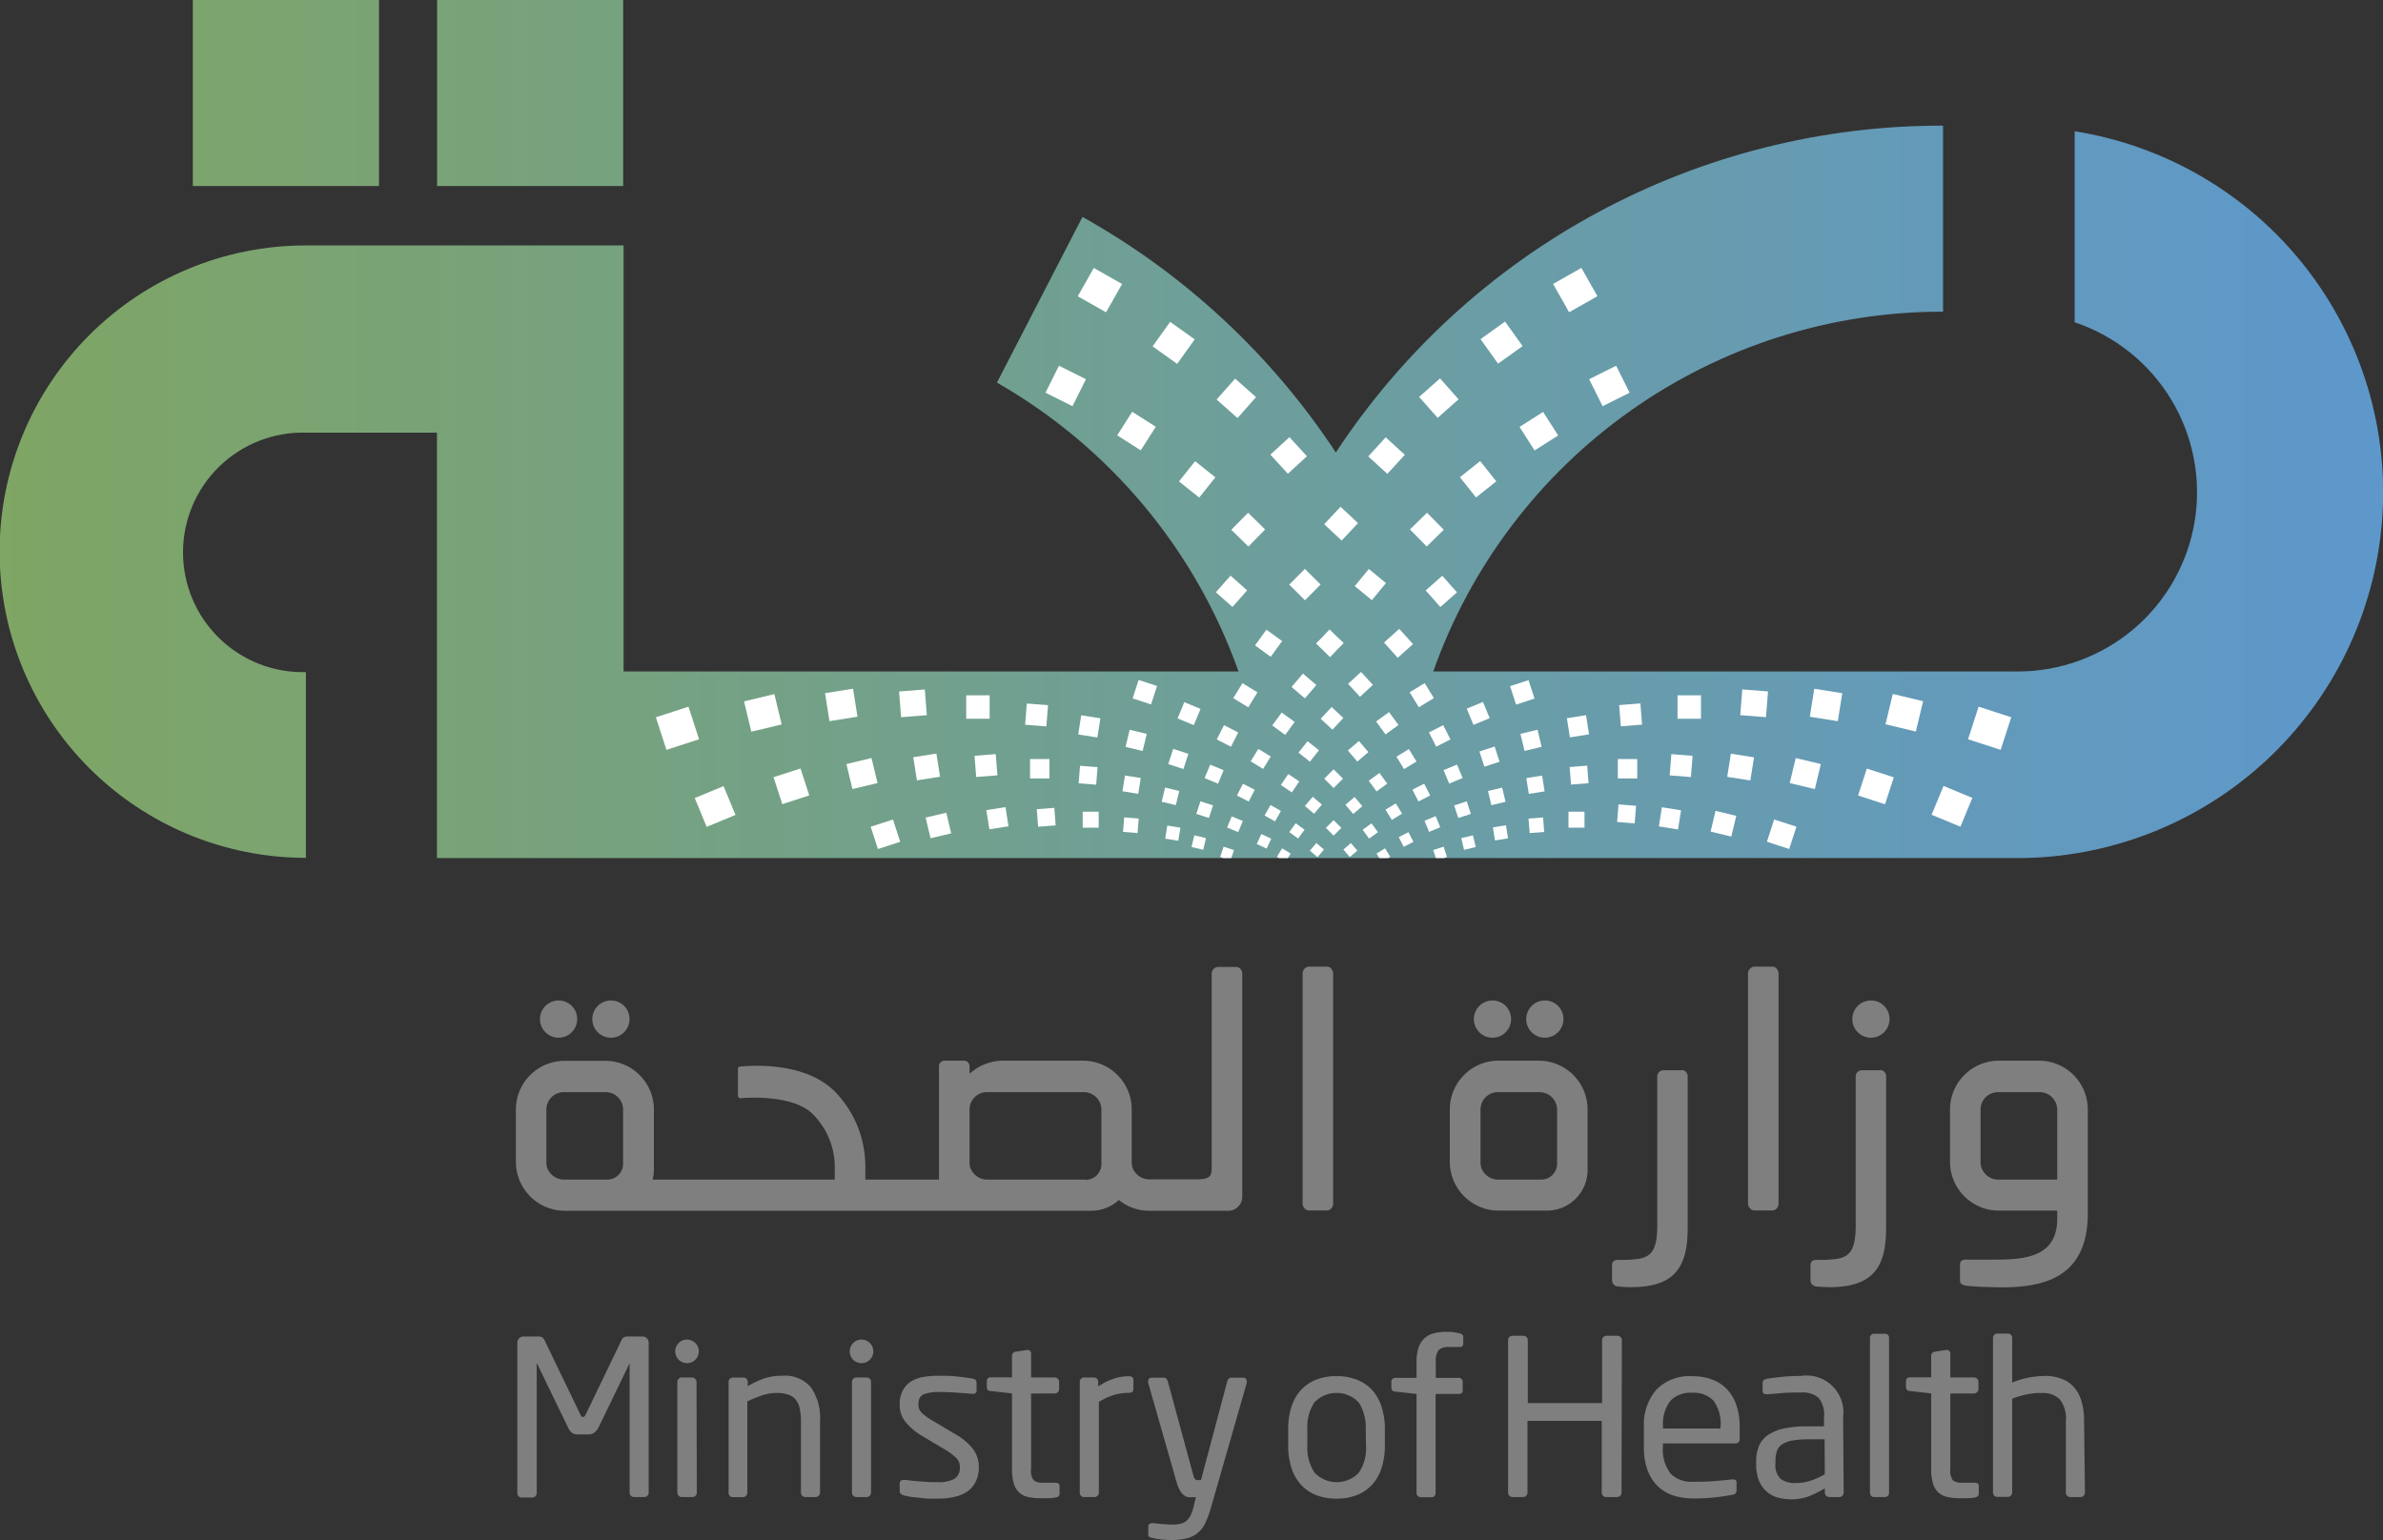 <svg xmlns="http://www.w3.org/2000/svg" xmlns:xlink="http://www.w3.org/1999/xlink" viewBox="0 0 300.94 194.53"><rect x="0" y="0" width="300.94" height="194.53" fill="#333333" stroke="none"/><defs><style>.cls-1{fill:none;}.cls-2{clip-path:url(#clip-path);}.cls-3{fill:#7f7f7f;}.cls-4{clip-path:url(#clip-path-2);}.cls-5{fill:url(#linear-gradient);}.cls-6{fill:#fff;}</style><clipPath id="clip-path" transform="translate(0 0)"><rect class="cls-1" width="300.94" height="194.53"/></clipPath><clipPath id="clip-path-2" transform="translate(0 0)"><path class="cls-1" d="M168.7,57.16h0a92.06,92.06,0,0,0-32-29.76l-10.8,20.93a68.41,68.41,0,0,1,30.51,36.49s-77.66,0-77.66,0V31H38.63a38.68,38.68,0,0,0,0,77.36V84.9a15.13,15.13,0,1,1,0-30.25H55.18v53.74H254.75A46.19,46.19,0,0,0,262,16.58V40.71a22.64,22.64,0,0,1-7.21,44.11H181a68.18,68.18,0,0,1,64.25-45.45h.13V15.87h-.13a91.55,91.55,0,0,0-76.56,41.3M24.35,23.5H47.86V0H24.35Zm30.85,0H78.7V0H55.2Z"/></clipPath><linearGradient id="linear-gradient" x1="2521.48" y1="-802.89" x2="2523.25" y2="-802.89" gradientTransform="matrix(170.21, 0, 0, -170.21, -429191.46, -136608.35)" gradientUnits="userSpaceOnUse"><stop offset="0" stop-color="#80a661"/><stop offset="1" stop-color="#5e98ca"/></linearGradient></defs><title>logo</title><g id="Layer_2" data-name="Layer 2"><g id="Layer_1-2" data-name="Layer 1"><g class="cls-2"><path class="cls-3" d="M88.25,170.7a1.49,1.49,0,1,1-1.49-1.49,1.49,1.49,0,0,1,1.49,1.49" transform="translate(0 0)"/><path class="cls-3" d="M110.29,170.7a1.49,1.49,0,1,1-1.49-1.49,1.49,1.49,0,0,1,1.49,1.49" transform="translate(0 0)"/><path class="cls-3" d="M81.92,188.55a.53.53,0,0,1-.16.39.51.51,0,0,1-.38.16H80.05a.52.52,0,0,1-.38-.16.53.53,0,0,1-.16-.39V172.29s0-.08,0-.08,0,0,0,0l-3.93,8.12A2,2,0,0,1,75,181a1.3,1.3,0,0,1-.77.19H73a1.28,1.28,0,0,1-.76-.19,1.84,1.84,0,0,1-.47-.61l-3.93-8.12s0,0-.06,0,0,0,0,.08v16.26a.54.54,0,0,1-.17.39.51.51,0,0,1-.38.16H65.87a.52.52,0,0,1-.38-.16.57.57,0,0,1-.16-.39v-19a.79.79,0,0,1,.79-.79h1.76a1.35,1.35,0,0,1,.57.09.91.91,0,0,1,.31.37l4.54,9.41q.14.3.33.3t.33-.3l4.53-9.41a.85.85,0,0,1,.32-.37,1.33,1.33,0,0,1,.56-.09h1.77a.76.76,0,0,1,.55.23.75.75,0,0,1,.23.56Z" transform="translate(0 0)"/><path class="cls-3" d="M88,188.55a.54.54,0,0,1-.17.39.52.52,0,0,1-.38.16H86.09a.51.51,0,0,1-.38-.16.54.54,0,0,1-.17-.39v-14a.5.5,0,0,1,.17-.38.48.48,0,0,1,.38-.17h1.32a.58.58,0,0,1,.55.55Z" transform="translate(0 0)"/><path class="cls-3" d="M103.56,188.55a.54.54,0,0,1-.17.39.51.51,0,0,1-.38.16h-1.32a.55.55,0,0,1-.54-.54v-9a7.15,7.15,0,0,0-.18-1.74,2.53,2.53,0,0,0-.55-1.1,2,2,0,0,0-1-.59,4.48,4.48,0,0,0-1.34-.18,5.86,5.86,0,0,0-1.81.3,14.73,14.73,0,0,0-1.89.77v11.55a.53.53,0,0,1-.17.38.52.52,0,0,1-.38.16H92.54a.49.49,0,0,1-.38-.16.56.56,0,0,1-.15-.39v-14a.52.52,0,0,1,.15-.38.47.47,0,0,1,.38-.17h1.37a.46.46,0,0,1,.37.17.56.56,0,0,1,.15.39v.53a11.7,11.7,0,0,1,2.13-1,7.07,7.07,0,0,1,2.23-.32,4.28,4.28,0,0,1,3.63,1.48,6.79,6.79,0,0,1,1.14,4.22Z" transform="translate(0 0)"/><path class="cls-3" d="M110,188.55a.55.55,0,0,1-.55.55h-1.31a.53.53,0,0,1-.39-.16.57.57,0,0,1-.16-.39v-14a.53.53,0,0,1,.16-.38.5.5,0,0,1,.39-.17h1.31a.5.5,0,0,1,.39.17.49.49,0,0,1,.16.38Z" transform="translate(0 0)"/><path class="cls-3" d="M123.61,185.32a4.11,4.11,0,0,1-.37,1.79,3.25,3.25,0,0,1-1,1.24,4.56,4.56,0,0,1-1.61.71,8.59,8.59,0,0,1-2.1.24l-.92,0c-.36,0-.73,0-1.13-.07l-1.19-.12a8,8,0,0,1-1.1-.21c-.38-.09-.57-.27-.57-.55v-1a.36.36,0,0,1,.14-.3.56.56,0,0,1,.35-.11h.11c.33,0,.69.08,1.09.11l1.19.1,1.12.07.91,0a4,4,0,0,0,2-.42,1.64,1.64,0,0,0,.68-1.53,1.52,1.52,0,0,0-.44-1.1,8.26,8.26,0,0,0-1.62-1.18l-2.76-1.64a8.11,8.11,0,0,1-2-1.69,3.33,3.33,0,0,1-.77-2.23,3.68,3.68,0,0,1,.38-1.77,3.23,3.23,0,0,1,1-1.13,4.32,4.32,0,0,1,1.57-.59,11,11,0,0,1,2-.16c.77,0,1.51,0,2.24.09s1.4.15,2,.27c.35.05.52.23.52.54v.91a.41.41,0,0,1-.47.47h-.08l-1.9-.14c-.8-.06-1.58-.09-2.35-.09a5.22,5.22,0,0,0-1.85.28c-.46.18-.7.62-.7,1.32a1.45,1.45,0,0,0,.47,1.08,7.46,7.46,0,0,0,1.42,1l2.72,1.62a7.46,7.46,0,0,1,2.36,2,3.81,3.81,0,0,1,.66,2.17" transform="translate(0 0)"/><path class="cls-3" d="M133.81,188.68c0,.26-.17.42-.5.48s-.57.07-.9.09-.62,0-.88,0a7.4,7.4,0,0,1-1.66-.15,2.35,2.35,0,0,1-1.15-.56,2.61,2.61,0,0,1-.69-1.12,6.26,6.26,0,0,1-.23-1.84v-9.57l-2.66-.3c-.35,0-.52-.2-.52-.5v-.74c0-.32.17-.49.52-.49h2.66v-2.69a.52.52,0,0,1,.49-.55l1.43-.22h.08a.41.41,0,0,1,.29.13.45.45,0,0,1,.12.34v3h3a.53.53,0,0,1,.38.17.49.49,0,0,1,.16.38v.93a.51.51,0,0,1-.16.38.53.53,0,0,1-.38.17h-3v9.55a2,2,0,0,0,.33,1.42,1.74,1.74,0,0,0,1.16.3h1.53c.38,0,.58.13.58.39Z" transform="translate(0 0)"/><path class="cls-3" d="M143.13,175.47c0,.31-.19.47-.58.47a6.72,6.72,0,0,0-1.85.26,8.13,8.13,0,0,0-1.93.89v11.47a.56.56,0,0,1-.55.54h-1.34a.47.47,0,0,1-.37-.16.56.56,0,0,1-.15-.39v-14a.52.52,0,0,1,.15-.38.48.48,0,0,1,.37-.17h1.29a.5.5,0,0,1,.37.17.56.56,0,0,1,.15.39v.58a7.9,7.9,0,0,1,2-1,6.14,6.14,0,0,1,1.87-.3c.39,0,.58.17.58.5Z" transform="translate(0 0)"/><path class="cls-3" d="M157.45,174.49a.44.44,0,0,1,0,.19l-4.53,15.79a12.64,12.64,0,0,1-.7,1.9,3.45,3.45,0,0,1-2.33,1.94,7.52,7.52,0,0,1-2,.22,10.33,10.33,0,0,1-1.22-.07,6.49,6.49,0,0,1-1.09-.18,1.8,1.8,0,0,1-.41-.13.31.31,0,0,1-.16-.3v-1c0-.29.17-.44.52-.44h.08c.31,0,.72.08,1.22.11s.91.06,1.22.06a4.37,4.37,0,0,0,1-.1,1.72,1.72,0,0,0,.76-.35,2.44,2.44,0,0,0,.55-.72,5.39,5.39,0,0,0,.39-1.16l.28-1.13h-.39a3.68,3.68,0,0,1-.58,0,1.31,1.31,0,0,1-.55-.25,1.73,1.73,0,0,1-.48-.57,5.08,5.08,0,0,1-.42-1L145,174.68a.44.44,0,0,1,0-.19c0-.31.16-.47.49-.47h1.51a.38.38,0,0,1,.29.14.92.92,0,0,1,.18.3l3.23,11.9a1.07,1.07,0,0,0,.25.51.49.49,0,0,0,.28.09h.44L155,174.43a.77.77,0,0,1,.19-.29.48.48,0,0,1,.33-.12H157c.29,0,.44.16.44.47" transform="translate(0 0)"/><path class="cls-3" d="M174.89,182.6a9.14,9.14,0,0,1-.39,2.75,5.75,5.75,0,0,1-1.15,2.11,5.16,5.16,0,0,1-1.92,1.36,6.86,6.86,0,0,1-2.66.48,6.72,6.72,0,0,1-2.64-.48,5.2,5.2,0,0,1-1.91-1.36,5.75,5.75,0,0,1-1.15-2.11,9.14,9.14,0,0,1-.39-2.75v-2.08a9,9,0,0,1,.39-2.74,5.71,5.71,0,0,1,1.15-2.12,5.18,5.18,0,0,1,1.91-1.35,6.72,6.72,0,0,1,2.64-.48,6.86,6.86,0,0,1,2.66.48,5.14,5.14,0,0,1,1.92,1.35,5.71,5.71,0,0,1,1.15,2.12,9,9,0,0,1,.39,2.74Zm-2.42-2.08a5.74,5.74,0,0,0-.87-3.35,3.85,3.85,0,0,0-5.63,0,5.68,5.68,0,0,0-.87,3.36v2.08A5.71,5.71,0,0,0,166,186a3.84,3.84,0,0,0,5.62,0,5.54,5.54,0,0,0,.89-3.36Z" transform="translate(0 0)"/><path class="cls-3" d="M184.79,169.74c0,.28-.17.41-.5.41H183a1.76,1.76,0,0,0-1.32.39,2.27,2.27,0,0,0-.36,1.51v2h2.88a.49.49,0,0,1,.37.14.45.45,0,0,1,.15.35v1.07c0,.31-.17.47-.52.47H181.3v12.5a.56.56,0,0,1-.15.39.47.47,0,0,1-.37.16h-1.34a.51.51,0,0,1-.38-.16.54.54,0,0,1-.17-.39v-12.5l-2.66-.3c-.35,0-.52-.2-.52-.5v-.74a.45.45,0,0,1,.15-.35.49.49,0,0,1,.37-.14h2.66v-2a5.65,5.65,0,0,1,.26-1.84,2.78,2.78,0,0,1,.76-1.18,2.8,2.8,0,0,1,1.2-.62,6.69,6.69,0,0,1,1.62-.18,5.67,5.67,0,0,1,.91.06l.63.11c.34.09.52.24.52.44Z" transform="translate(0 0)"/><path class="cls-3" d="M204.78,188.55a.54.54,0,0,1-.17.39.51.51,0,0,1-.38.16h-1.4a.51.51,0,0,1-.38-.16.53.53,0,0,1-.17-.38v-9.08H192.9v9.08a.55.55,0,0,1-.54.54H191a.55.55,0,0,1-.55-.55V169.28a.55.55,0,0,1,.55-.55h1.4a.52.52,0,0,1,.38.16.53.53,0,0,1,.16.39v7.95h9.38v-7.95a.54.54,0,0,1,.17-.39.51.51,0,0,1,.38-.16h1.4a.51.51,0,0,1,.38.16.54.54,0,0,1,.17.39Z" transform="translate(0 0)"/><path class="cls-3" d="M219.7,181.73c0,.4-.18.6-.52.6H210v.38a5,5,0,0,0,1,3.46,3.73,3.73,0,0,0,2.85,1c.8,0,1.66,0,2.56-.08s1.68-.13,2.32-.22h.14a.61.61,0,0,1,.3.08.34.34,0,0,1,.13.31v.93a.73.73,0,0,1-.1.42.7.7,0,0,1-.44.21c-.79.14-1.57.26-2.35.34a25.15,25.15,0,0,1-2.56.12,8.52,8.52,0,0,1-2.31-.31,5,5,0,0,1-2-1.07,5.25,5.25,0,0,1-1.4-2,8.11,8.11,0,0,1-.54-3.18v-2.46a6.77,6.77,0,0,1,1.56-4.7,5.78,5.78,0,0,1,4.52-1.72,7,7,0,0,1,2.62.45,4.93,4.93,0,0,1,1.88,1.29,5.43,5.43,0,0,1,1.13,2,8.48,8.48,0,0,1,.39,2.65Zm-2.42-1.48a4.92,4.92,0,0,0-.89-3.32,3.44,3.44,0,0,0-2.7-1,3.51,3.51,0,0,0-2.73,1,4.77,4.77,0,0,0-.94,3.27v.24h7.26Z" transform="translate(0 0)"/><path class="cls-3" d="M232.83,188.55a.55.55,0,0,1-.55.55H231a.52.52,0,0,1-.38-.16.54.54,0,0,1-.17-.39V188a13,13,0,0,1-2,1,6.16,6.16,0,0,1-2.19.39,6.75,6.75,0,0,1-1.69-.21,3.5,3.5,0,0,1-1.42-.73,3.73,3.73,0,0,1-1-1.37,5.33,5.33,0,0,1-.37-2.14v-.33a5,5,0,0,1,.34-1.93,3.25,3.25,0,0,1,1.13-1.4,5.48,5.48,0,0,1,2-.83,14.32,14.32,0,0,1,3.1-.28h2V179a3.46,3.46,0,0,0-.66-2.41,3.08,3.08,0,0,0-2.28-.69c-.89,0-1.68,0-2.35.07l-1.84.15h-.14a.63.63,0,0,1-.34-.08q-.15-.08-.15-.36v-1c0-.29.19-.46.57-.52q.86-.13,1.86-.24a20.54,20.54,0,0,1,2.39-.11,4.64,4.64,0,0,1,5.35,5.15Zm-2.41-6.74h-2a11.83,11.83,0,0,0-2.06.15,3.45,3.45,0,0,0-1.29.47,1.63,1.63,0,0,0-.65.82,3.48,3.48,0,0,0-.2,1.25v.32a2.4,2.4,0,0,0,.66,2,3,3,0,0,0,1.87.51,6.14,6.14,0,0,0,1.83-.27,10.25,10.25,0,0,0,1.87-.83Z" transform="translate(0 0)"/><path class="cls-3" d="M238.56,188.55a.59.59,0,0,1-.13.39.46.46,0,0,1-.36.16h-1.43a.43.43,0,0,1-.35-.16.6.6,0,0,1-.14-.39V169a.55.55,0,0,1,.14-.37.45.45,0,0,1,.35-.15h1.43a.49.49,0,0,1,.36.15.54.54,0,0,1,.13.37Z" transform="translate(0 0)"/><path class="cls-3" d="M249.89,188.68c0,.26-.17.42-.49.48s-.58.07-.91.09-.62,0-.88,0a7.4,7.4,0,0,1-1.66-.15,2.39,2.39,0,0,1-1.15-.56,2.5,2.5,0,0,1-.68-1.12,5.91,5.91,0,0,1-.24-1.84v-9.57l-2.66-.3c-.34,0-.52-.2-.52-.5v-.74c0-.32.18-.49.52-.49h2.66v-2.69a.52.52,0,0,1,.5-.55l1.42-.22h.08a.39.39,0,0,1,.29.13.42.42,0,0,1,.13.34v3h3a.53.53,0,0,1,.38.17.5.5,0,0,1,.17.38v.93a.52.52,0,0,1-.17.38.53.53,0,0,1-.38.17h-3v9.55a2.1,2.1,0,0,0,.32,1.42,1.74,1.74,0,0,0,1.16.3h1.53c.39,0,.58.13.58.39Z" transform="translate(0 0)"/><path class="cls-3" d="M263.3,188.55a.54.54,0,0,1-.17.39.49.49,0,0,1-.38.16h-1.32a.52.52,0,0,1-.38-.16.53.53,0,0,1-.16-.39v-9a3.88,3.88,0,0,0-.8-2.82,3,3,0,0,0-2.14-.77c-.22,0-.48,0-.78,0a9.45,9.45,0,0,0-1,.14c-.35.06-.7.15-1.06.24a6.82,6.82,0,0,0-1,.35v11.84a.54.54,0,0,1-.17.39.52.52,0,0,1-.38.16h-1.35a.5.5,0,0,1-.37-.16.56.56,0,0,1-.15-.39V169a.52.52,0,0,1,.15-.38.51.51,0,0,1,.37-.17h1.38a.5.5,0,0,1,.37.17.52.52,0,0,1,.15.38v5.65a9.46,9.46,0,0,1,2.15-.65,12.69,12.69,0,0,1,2-.2,5.79,5.79,0,0,1,2,.33,4,4,0,0,1,1.57,1,4.5,4.5,0,0,1,1,1.77,8.26,8.26,0,0,1,.36,2.59Z" transform="translate(0 0)"/><path class="cls-3" d="M156.88,123a.89.89,0,0,0-.23-.61.76.76,0,0,0-.58-.25h-2.19a.83.83,0,0,0-.61.25.86.86,0,0,0-.25.61V146.9c0,1.52.13,2.07-2,2.07h-5.94a2.27,2.27,0,0,1-1.62-.75,2,2,0,0,1-.54-1.41v-6.7a6.16,6.16,0,0,0-6.13-6.13H126.67a6.38,6.38,0,0,0-4.23,1.65v-.95a.7.7,0,0,0-.7-.7h-2.45a.7.7,0,0,0-.71.7V149h-9.3v-1.65a13.54,13.54,0,0,0-3.83-9.45c-3.39-3.42-9.21-3.43-12-3.18a.29.29,0,0,0-.26.29v3.38a.33.33,0,0,0,.37.33c2.5-.2,7-.06,9.07,2a9.48,9.48,0,0,1,2.79,6.51V149h-23a5.41,5.41,0,0,0,.16-1.28v-7.58A6.15,6.15,0,0,0,76.42,134H71.26a6.16,6.16,0,0,0-6.11,6.13v6.7a6.18,6.18,0,0,0,6.11,6.11h66.56a5.11,5.11,0,0,0,3.47-1.36,6.11,6.11,0,0,0,3.82,1.36h10.06a1.77,1.77,0,0,0,1.71-1.83ZM76.72,149H71.16a2.23,2.23,0,0,1-1.61-.75,2,2,0,0,1-.55-1.41v-6.7a2.19,2.19,0,0,1,2.16-2.18h5.33a2.2,2.2,0,0,1,2.2,2.18V147a2,2,0,0,1-2,2m60.41,0H124.6a2.23,2.23,0,0,1-1.61-.75,2,2,0,0,1-.55-1.41v-6.7a2.19,2.19,0,0,1,2.16-2.18h12.29a2.2,2.2,0,0,1,2.2,2.18s0,6.88,0,7a2,2,0,0,1-2,1.9" transform="translate(0 0)"/><path class="cls-3" d="M224.38,152.65a1,1,0,0,0,.23-.63V123a1,1,0,0,0-.23-.63.72.72,0,0,0-.58-.27h-2.2a.77.77,0,0,0-.6.27.88.88,0,0,0-.25.63v29a.88.88,0,0,0,.25.63.77.77,0,0,0,.6.27h2.2a.72.72,0,0,0,.58-.27" transform="translate(0 0)"/><path class="cls-3" d="M168.13,152.65a1,1,0,0,0,.23-.63V123a1,1,0,0,0-.23-.63.72.72,0,0,0-.58-.27h-2.2a.8.8,0,0,0-.61.27.92.92,0,0,0-.24.63v29a.92.92,0,0,0,.24.63.8.8,0,0,0,.61.27h2.2a.72.72,0,0,0,.58-.27" transform="translate(0 0)"/><path class="cls-3" d="M237.43,135.19h-2.28a.79.79,0,0,0-.8.85v18.71c0,3-.66,3.95-2.29,4.25a14.86,14.86,0,0,1-2.61.14c-.54,0-.81.22-.81.67v1.93a.78.78,0,0,0,.76.76c.53.07,1.52.09,1.66.09,5.6,0,7.13-2.65,7.13-7.49V136a.8.8,0,0,0-.76-.85" transform="translate(0 0)"/><path class="cls-3" d="M212.37,135.19h-2.28a.79.79,0,0,0-.8.85v18.71c0,3-.66,3.95-2.29,4.25a14.86,14.86,0,0,1-2.61.14c-.54,0-.81.22-.81.67v1.93a.78.78,0,0,0,.76.76c.53.07,1.51.09,1.66.09,5.6,0,7.13-2.65,7.13-7.49V136a.8.8,0,0,0-.76-.85" transform="translate(0 0)"/><path class="cls-3" d="M263.66,153.27V140.11a6.16,6.16,0,0,0-6.13-6.13h-5.16a6.18,6.18,0,0,0-6.11,6.13v6.7a6.17,6.17,0,0,0,6.11,6.11h7.43v1c0,4.74-3.81,5.19-7.8,5.19l-3.76,0c-.48,0-.72.21-.72.62v1.95c0,.35.09.61.72.71,1.2.19,4.32.22,4.62.22,5.38,0,10.8-1.34,10.8-9.32M259.8,149h-7.52a2.22,2.22,0,0,1-2.16-2.16v-6.7a2.19,2.19,0,0,1,2.16-2.18h5.32a2.22,2.22,0,0,1,2.2,2.18Z" transform="translate(0 0)"/><path class="cls-3" d="M200.49,147.79v-7.68a6.16,6.16,0,0,0-6.13-6.13H189.2a6.12,6.12,0,0,0-4.3,1.8,6.18,6.18,0,0,0-1.81,4.33v6.7a6.18,6.18,0,0,0,6.11,6.11h6.17a5.13,5.13,0,0,0,5.12-5.13M189.13,149a2.23,2.23,0,0,1-1.62-.76,2,2,0,0,1-.54-1.4v-6.7a2.19,2.19,0,0,1,2.16-2.18h5.3a2.22,2.22,0,0,1,2.21,2.18V147a2,2,0,0,1-2,2Z" transform="translate(0 0)"/><path class="cls-3" d="M79.5,128.71a2.35,2.35,0,1,1-2.34-2.33,2.33,2.33,0,0,1,2.34,2.33" transform="translate(0 0)"/><path class="cls-3" d="M72.89,128.71a2.35,2.35,0,1,1-2.34-2.33,2.33,2.33,0,0,1,2.34,2.33" transform="translate(0 0)"/><path class="cls-3" d="M197.44,128.71a2.35,2.35,0,1,1-2.34-2.33,2.33,2.33,0,0,1,2.34,2.33" transform="translate(0 0)"/><path class="cls-3" d="M190.83,128.71a2.35,2.35,0,1,1-2.34-2.33,2.33,2.33,0,0,1,2.34,2.33" transform="translate(0 0)"/><path class="cls-3" d="M238.62,128.71a2.35,2.35,0,1,1-2.34-2.33,2.33,2.33,0,0,1,2.34,2.33" transform="translate(0 0)"/></g><g class="cls-4"><rect class="cls-5" width="300.94" height="108.39"/></g><rect class="cls-6" x="160.62" y="90.36" width="2.02" height="2.02" transform="matrix(0.59, -0.81, 0.81, 0.59, -7.29, 168.43)"/><rect class="cls-6" x="161.11" y="55.9" width="3.27" height="3.27" transform="translate(3.88 125.06) rotate(-42.5)"/><rect class="cls-6" x="154.13" y="73.3" width="2.8" height="2.8" transform="translate(-3.53 141.57) rotate(-48.46)"/><rect class="cls-6" x="158.98" y="80.03" width="2.45" height="2.45" transform="translate(0.3 163.1) rotate(-54)"/><rect class="cls-6" x="156.13" y="65.4" width="3.02" height="3.02" transform="translate(-0.58 132.44) rotate(-45.5)"/><rect class="cls-6" x="156.16" y="86.7" width="2.22" height="2.22" transform="translate(0.26 176.09) rotate(-58.52)"/><rect class="cls-6" x="149.54" y="58.92" width="3.27" height="3.27" transform="translate(9.63 141.07) rotate(-51.46)"/><rect class="cls-6" x="146.3" y="41.39" width="3.81" height="3.81" transform="translate(26.84 138.74) rotate(-54.46)"/><rect class="cls-6" x="136.34" y="90.53" width="2.45" height="2.45" transform="translate(25.46 213.31) rotate(-81.02)"/><rect class="cls-6" x="146.51" y="104.38" width="1.67" height="1.67" transform="matrix(0.16, -0.99, 0.99, 0.16, 20.37, 234.28)"/><polygon class="cls-6" points="168.79 80.38 167.94 79.53 167.91 79.55 167.88 79.53 167.06 80.41 166.22 81.25 166.24 81.28 166.22 81.31 167.09 82.14 167.94 82.99 167.97 82.96 168 82.98 168.82 82.11 169.67 81.25 169.65 81.22 169.67 81.2 168.79 80.38"/><rect class="cls-6" x="163.56" y="85.53" width="2.22" height="2.22" transform="translate(-8.18 155.54) rotate(-49.48)"/><rect class="cls-6" x="136.31" y="96.82" width="2.22" height="2.22" transform="translate(28.98 227.22) rotate(-85.49)"/><rect class="cls-6" x="163.39" y="72.43" width="2.8" height="2.8" transform="translate(-3.71 138.75) rotate(-45.2)"/><rect class="cls-6" x="141.75" y="52.68" width="3.53" height="3.53" transform="translate(20.43 146.15) rotate(-57.46)"/><rect class="cls-6" x="158.94" y="105.59" width="1.38" height="1.38" transform="translate(-4.02 206.26) rotate(-65.08)"/><rect class="cls-6" x="158.29" y="94.95" width="1.84" height="1.84" transform="translate(-5.72 181.52) rotate(-58.5)"/><rect class="cls-6" x="146.89" y="99.67" width="1.84" height="1.84" transform="translate(15.58 220.93) rotate(-76.54)"/><rect class="cls-6" x="160.29" y="101.95" width="1.52" height="1.52" transform="matrix(0.49, -0.87, 0.87, 0.49, -7.54, 192.51)"/><rect class="cls-6" x="162.08" y="98.09" width="1.67" height="1.67" transform="translate(-10.07 178.95) rotate(-56.09)"/><rect class="cls-6" x="164.36" y="94.01" width="1.84" height="1.84" transform="translate(-11.82 165.39) rotate(-51.57)"/><rect class="cls-6" x="163.09" y="104.26" width="1.38" height="1.38" transform="translate(-17.38 175.8) rotate(-54.01)"/><rect class="cls-6" x="156.5" y="99.28" width="1.67" height="1.67" transform="translate(-3.3 194.86) rotate(-63)"/><rect class="cls-6" x="155.18" y="103.35" width="1.52" height="1.52" transform="translate(0.08 208.32) rotate(-67.49)"/><polygon class="cls-6" points="152.3 105.87 150.83 105.51 150.47 106.99 151.95 107.34 152.3 105.87"/><rect class="cls-6" x="147.71" y="94.55" width="2.02" height="2.02" transform="matrix(0.31, -0.95, 0.95, 0.31, 11.92, 207.53)"/><rect class="cls-6" x="149.04" y="89.02" width="2.22" height="2.22" transform="translate(9.45 194.4) rotate(-67.51)"/><rect class="cls-6" x="154" y="91.95" width="2.02" height="2.02" transform="translate(1.83 188.9) rotate(-63.01)"/><rect class="cls-6" x="151.3" y="101.44" width="1.67" height="1.67" transform="translate(7.87 215.38) rotate(-72.01)"/><rect class="cls-6" x="165.1" y="100.97" width="1.52" height="1.52" transform="translate(-19.22 161.74) rotate(-49.49)"/><rect class="cls-6" x="210.98" y="95.37" width="2.69" height="2.69" transform="translate(99.3 300.83) rotate(-85.52)"/><rect class="cls-6" x="226.36" y="96.08" width="3.25" height="3.26" transform="translate(79.75 296.59) rotate(-76.5)"/><rect class="cls-6" x="209.66" y="102.14" width="2.45" height="2.45" transform="translate(75.71 295.42) rotate(-80.97)"/><rect class="cls-6" x="228.8" y="87.25" width="3.58" height="3.58" transform="translate(106.55 302.85) rotate(-80.99)"/><rect class="cls-6" x="203.59" y="102.11" width="2.22" height="2.22" transform="matrix(0.08, -1, 1, 0.08, 85.82, 299.25)"/><rect class="cls-6" x="136.73" y="102.53" width="2.02" height="2.02"/><rect class="cls-6" x="204.31" y="95.88" width="2.45" height="2.45"/><rect class="cls-6" x="218.32" y="95.41" width="2.96" height="2.96" transform="translate(89.7 298.81) rotate(-80.99)"/><rect class="cls-6" x="223.53" y="103.9" width="2.96" height="2.96" transform="translate(55.28 286.84) rotate(-72.01)"/><rect class="cls-6" x="235.1" y="97.54" width="3.58" height="3.58" transform="translate(69.2 293.91) rotate(-71.99)"/><rect class="cls-6" x="238.53" y="88.08" width="3.94" height="3.94" transform="translate(96.82 302.89) rotate(-76.51)"/><rect class="cls-6" x="204.57" y="88.97" width="2.69" height="2.69" transform="translate(-6.43 16.38) rotate(-4.49)"/><rect class="cls-6" x="216.3" y="102.7" width="2.69" height="2.69" transform="translate(65.7 291.42) rotate(-76.51)"/><rect class="cls-6" x="219.91" y="87.21" width="3.26" height="3.26" transform="translate(115.65 302.76) rotate(-85.52)"/><rect class="cls-6" x="211.85" y="87.83" width="2.96" height="2.96"/><rect class="cls-6" x="141.91" y="98.11" width="2.02" height="2.02" transform="translate(22.65 224.77) rotate(-81)"/><rect class="cls-6" x="167.21" y="89.74" width="2.02" height="2.02" transform="translate(-12.74 152.29) rotate(-47.13)"/><rect class="cls-6" x="167.73" y="103.9" width="1.38" height="1.38" transform="translate(-24.63 149.71) rotate(-45)"/><rect class="cls-6" x="142.37" y="92.42" width="2.22" height="2.22" transform="translate(19.1 211.27) rotate(-76.53)"/><rect class="cls-6" x="143.36" y="86.22" width="2.45" height="2.45" transform="translate(16.79 197.99) rotate(-72.03)"/><rect class="cls-6" x="141.88" y="103.31" width="1.84" height="1.84" transform="translate(27.63 238.36) rotate(-85.47)"/><rect class="cls-6" x="167.58" y="97.53" width="1.67" height="1.67" transform="translate(-20.26 147.76) rotate(-44.96)"/><rect class="cls-6" x="191.02" y="86.22" width="2.45" height="2.45" transform="translate(-17.6 63.59) rotate(-17.97)"/><rect class="cls-6" x="192.9" y="98.11" width="2.02" height="2.02" transform="translate(-13.12 31.56) rotate(-9)"/><rect class="cls-6" x="198.3" y="96.82" width="2.22" height="2.22" transform="translate(-7.09 16) rotate(-4.52)"/><rect class="cls-6" x="198.08" y="102.53" width="2.02" height="2.02"/><rect class="cls-6" x="198.05" y="90.53" width="2.45" height="2.45" transform="translate(-11.93 32.4) rotate(-9.03)"/><rect class="cls-6" x="192.24" y="92.42" width="2.22" height="2.22" transform="translate(-16.51 47.78) rotate(-13.52)"/><rect class="cls-6" x="193.11" y="103.31" width="1.84" height="1.84" transform="translate(-7.62 15.63) rotate(-4.52)"/><rect class="cls-6" x="152.4" y="96.86" width="1.84" height="1.84" transform="translate(4.28 201.97) rotate(-67.48)"/><rect class="cls-6" x="131.02" y="102.12" width="2.22" height="2.22" transform="translate(-7.65 10.62) rotate(-4.47)"/><rect class="cls-6" x="129.57" y="88.97" width="2.69" height="2.69" transform="translate(30.64 213.77) rotate(-85.52)"/><rect class="cls-6" x="123.16" y="95.37" width="2.69" height="2.69" transform="translate(-7.18 10.03) rotate(-4.49)"/><rect class="cls-6" x="130.08" y="95.88" width="2.45" height="2.45"/><rect class="cls-6" x="107.22" y="96.09" width="3.26" height="3.25" transform="translate(-19.81 28.13) rotate(-13.51)"/><rect class="cls-6" x="122.02" y="87.83" width="2.96" height="2.96"/><rect class="cls-6" x="124.73" y="102.14" width="2.45" height="2.45" transform="translate(-14.6 20.94) rotate(-8.99)"/><rect class="cls-6" x="154.36" y="48.54" width="3.53" height="3.53" transform="translate(14.93 133.79) rotate(-48.45)"/><rect class="cls-6" x="179.95" y="48.54" width="3.53" height="3.53" transform="translate(12.32 133.11) rotate(-41.53)"/><rect class="cls-6" x="188.65" y="104.38" width="1.67" height="1.67" transform="translate(-14.06 30.75) rotate(-8.95)"/><rect class="cls-6" x="167.86" y="64.65" width="3.02" height="3.02" transform="translate(5.33 144.61) rotate(-46.9)"/><rect class="cls-6" x="136.85" y="34.59" width="4.11" height="4.11" transform="translate(38.54 139.43) rotate(-60.46)"/><rect class="cls-6" x="104.45" y="87.25" width="3.58" height="3.58" transform="translate(-12.62 17.72) rotate(-9)"/><rect class="cls-6" x="132.69" y="46.85" width="3.81" height="3.81" transform="translate(30.83 147.38) rotate(-63.46)"/><rect class="cls-6" x="188.1" y="99.67" width="1.84" height="1.84" transform="translate(-18.22 46.77) rotate(-13.46)"/><polygon class="cls-6" points="161.26 108.23 161.52 108.39 162.64 108.39 162.99 107.82 161.92 107.16 161.26 108.23"/><rect class="cls-6" x="83.39" y="89.83" width="4.33" height="4.33" transform="translate(-24.23 30.92) rotate(-17.99)"/><polygon class="cls-6" points="154.09 108.26 154.48 108.39 155.5 108.39 155.83 107.38 154.52 106.95 154.09 108.26"/><polygon class="cls-6" points="173.84 107.82 174.19 108.39 175.31 108.39 175.57 108.23 174.91 107.16 173.84 107.82"/><polygon class="cls-6" points="181 107.37 181.33 108.39 182.34 108.39 182.74 108.26 182.31 106.95 181 107.37"/><rect class="cls-6" x="249.11" y="89.83" width="4.33" height="4.33" transform="translate(86.16 302.57) rotate(-72.01)"/><rect class="cls-6" x="244.55" y="99.9" width="3.94" height="3.94" transform="translate(58.02 290.59) rotate(-67.49)"/><rect class="cls-6" x="113.66" y="87.22" width="3.26" height="3.26" transform="translate(-6.6 9.29) rotate(-4.49)"/><rect class="cls-6" x="88.34" y="99.9" width="3.94" height="3.94" transform="translate(-32.12 42.34) rotate(-22.51)"/><rect class="cls-6" x="115.55" y="95.4" width="2.96" height="2.96" transform="translate(-13.72 19.5) rotate(-9)"/><rect class="cls-6" x="110.34" y="103.9" width="2.96" height="2.96" transform="translate(-27.08 39.69) rotate(-17.99)"/><rect class="cls-6" x="117.84" y="102.7" width="2.69" height="2.69" transform="matrix(0.97, -0.23, 0.23, 0.97, -21.03, 30.76)"/><rect class="cls-6" x="94.37" y="88.08" width="3.94" height="3.94" transform="translate(-18.35 24.96) rotate(-13.49)"/><rect class="cls-6" x="98.15" y="97.54" width="3.58" height="3.58" transform="translate(-25.81 35.76) rotate(-18.01)"/><rect class="cls-6" x="201.34" y="46.85" width="3.81" height="3.81" transform="translate(-0.37 95.95) rotate(-26.54)"/><rect class="cls-6" x="180.62" y="73.3" width="2.8" height="2.8" transform="translate(-3.78 139.43) rotate(-41.52)"/><rect class="cls-6" x="185.03" y="58.92" width="3.27" height="3.27" transform="translate(2.93 129.48) rotate(-38.54)"/><rect class="cls-6" x="178.69" y="65.4" width="3.02" height="3.02" transform="translate(4.81 145.57) rotate(-44.53)"/><rect class="cls-6" x="174.19" y="90.36" width="2.02" height="2.02" transform="translate(-20.25 120.42) rotate(-36)"/><rect class="cls-6" x="187.73" y="41.39" width="3.81" height="3.81" transform="translate(10.18 118.34) rotate(-35.56)"/><rect class="cls-6" x="176.7" y="94.95" width="1.84" height="1.84" transform="translate(-23.92 106.95) rotate(-31.5)"/><rect class="cls-6" x="175.32" y="79.96" width="2.59" height="2.59" transform="translate(-9.08 138.83) rotate(-41.93)"/><rect class="cls-6" x="192.56" y="52.68" width="3.53" height="3.53" transform="translate(1.22 113.06) rotate(-32.53)"/><rect class="cls-6" x="170.59" y="93.98" width="1.84" height="1.84" transform="translate(-20.53 134.16) rotate(-40.51)"/><rect class="cls-6" x="170.21" y="100.97" width="1.52" height="1.52" transform="translate(-25.09 135.46) rotate(-40.51)"/><rect class="cls-6" x="169.9" y="106.74" width="1.25" height="1.25" transform="translate(-28.87 136.45) rotate(-40.49)"/><rect class="cls-6" x="196.88" y="34.59" width="4.11" height="4.11" transform="translate(7.79 102.84) rotate(-29.54)"/><rect class="cls-6" x="178.44" y="86.7" width="2.22" height="2.22" transform="translate(-19.43 106.69) rotate(-31.48)"/><rect class="cls-6" x="165.67" y="106.74" width="1.26" height="1.26" transform="translate(-23.39 163.94) rotate(-49.45)"/><rect class="cls-6" x="185.57" y="89.02" width="2.22" height="2.22" transform="translate(-20.28 78.25) rotate(-22.49)"/><rect class="cls-6" x="182.59" y="96.86" width="1.84" height="1.84" transform="translate(-23.46 77.74) rotate(-22.52)"/><rect class="cls-6" x="180.81" y="91.95" width="2.02" height="2.02" transform="translate(-22.39 92.64) rotate(-26.99)"/><rect class="cls-6" x="173.46" y="55.9" width="3.27" height="3.27" transform="translate(14.42 147.83) rotate(-47.52)"/><rect class="cls-6" x="180.13" y="103.35" width="1.52" height="1.52" transform="translate(-26.09 77.27) rotate(-22.54)"/><rect class="cls-6" x="187.1" y="94.55" width="2.02" height="2.02" transform="translate(-20.34 62.89) rotate(-18.02)"/><polygon class="cls-6" points="185.75 102.81 185.23 101.22 183.64 101.74 184.16 103.33 185.75 102.81"/><rect class="cls-6" x="184.69" y="105.67" width="1.52" height="1.52" transform="translate(-19.69 46.13) rotate(-13.47)"/><rect class="cls-6" x="178.66" y="99.28" width="1.67" height="1.67" transform="translate(-25.89 92.4) rotate(-27)"/><rect class="cls-6" x="172.36" y="104.26" width="1.38" height="1.38" transform="translate(-28.64 121.74) rotate(-35.99)"/><rect class="cls-6" x="176.88" y="105.35" width="1.38" height="1.38" transform="translate(-28.78 92.03) rotate(-26.96)"/><rect class="cls-6" x="171.65" y="72.43" width="2.8" height="2.8" transform="translate(6.06 160.5) rotate(-50.53)"/><rect class="cls-6" x="170.7" y="85.32" width="2.22" height="2.22" transform="translate(-13.15 139.15) rotate(-42.61)"/><rect class="cls-6" x="175.26" y="101.77" width="1.52" height="1.52" transform="translate(-27.63 107.25) rotate(-31.55)"/><rect class="cls-6" x="173.19" y="97.97" width="1.67" height="1.67" transform="translate(-24.86 121.02) rotate(-35.96)"/></g></g></svg>